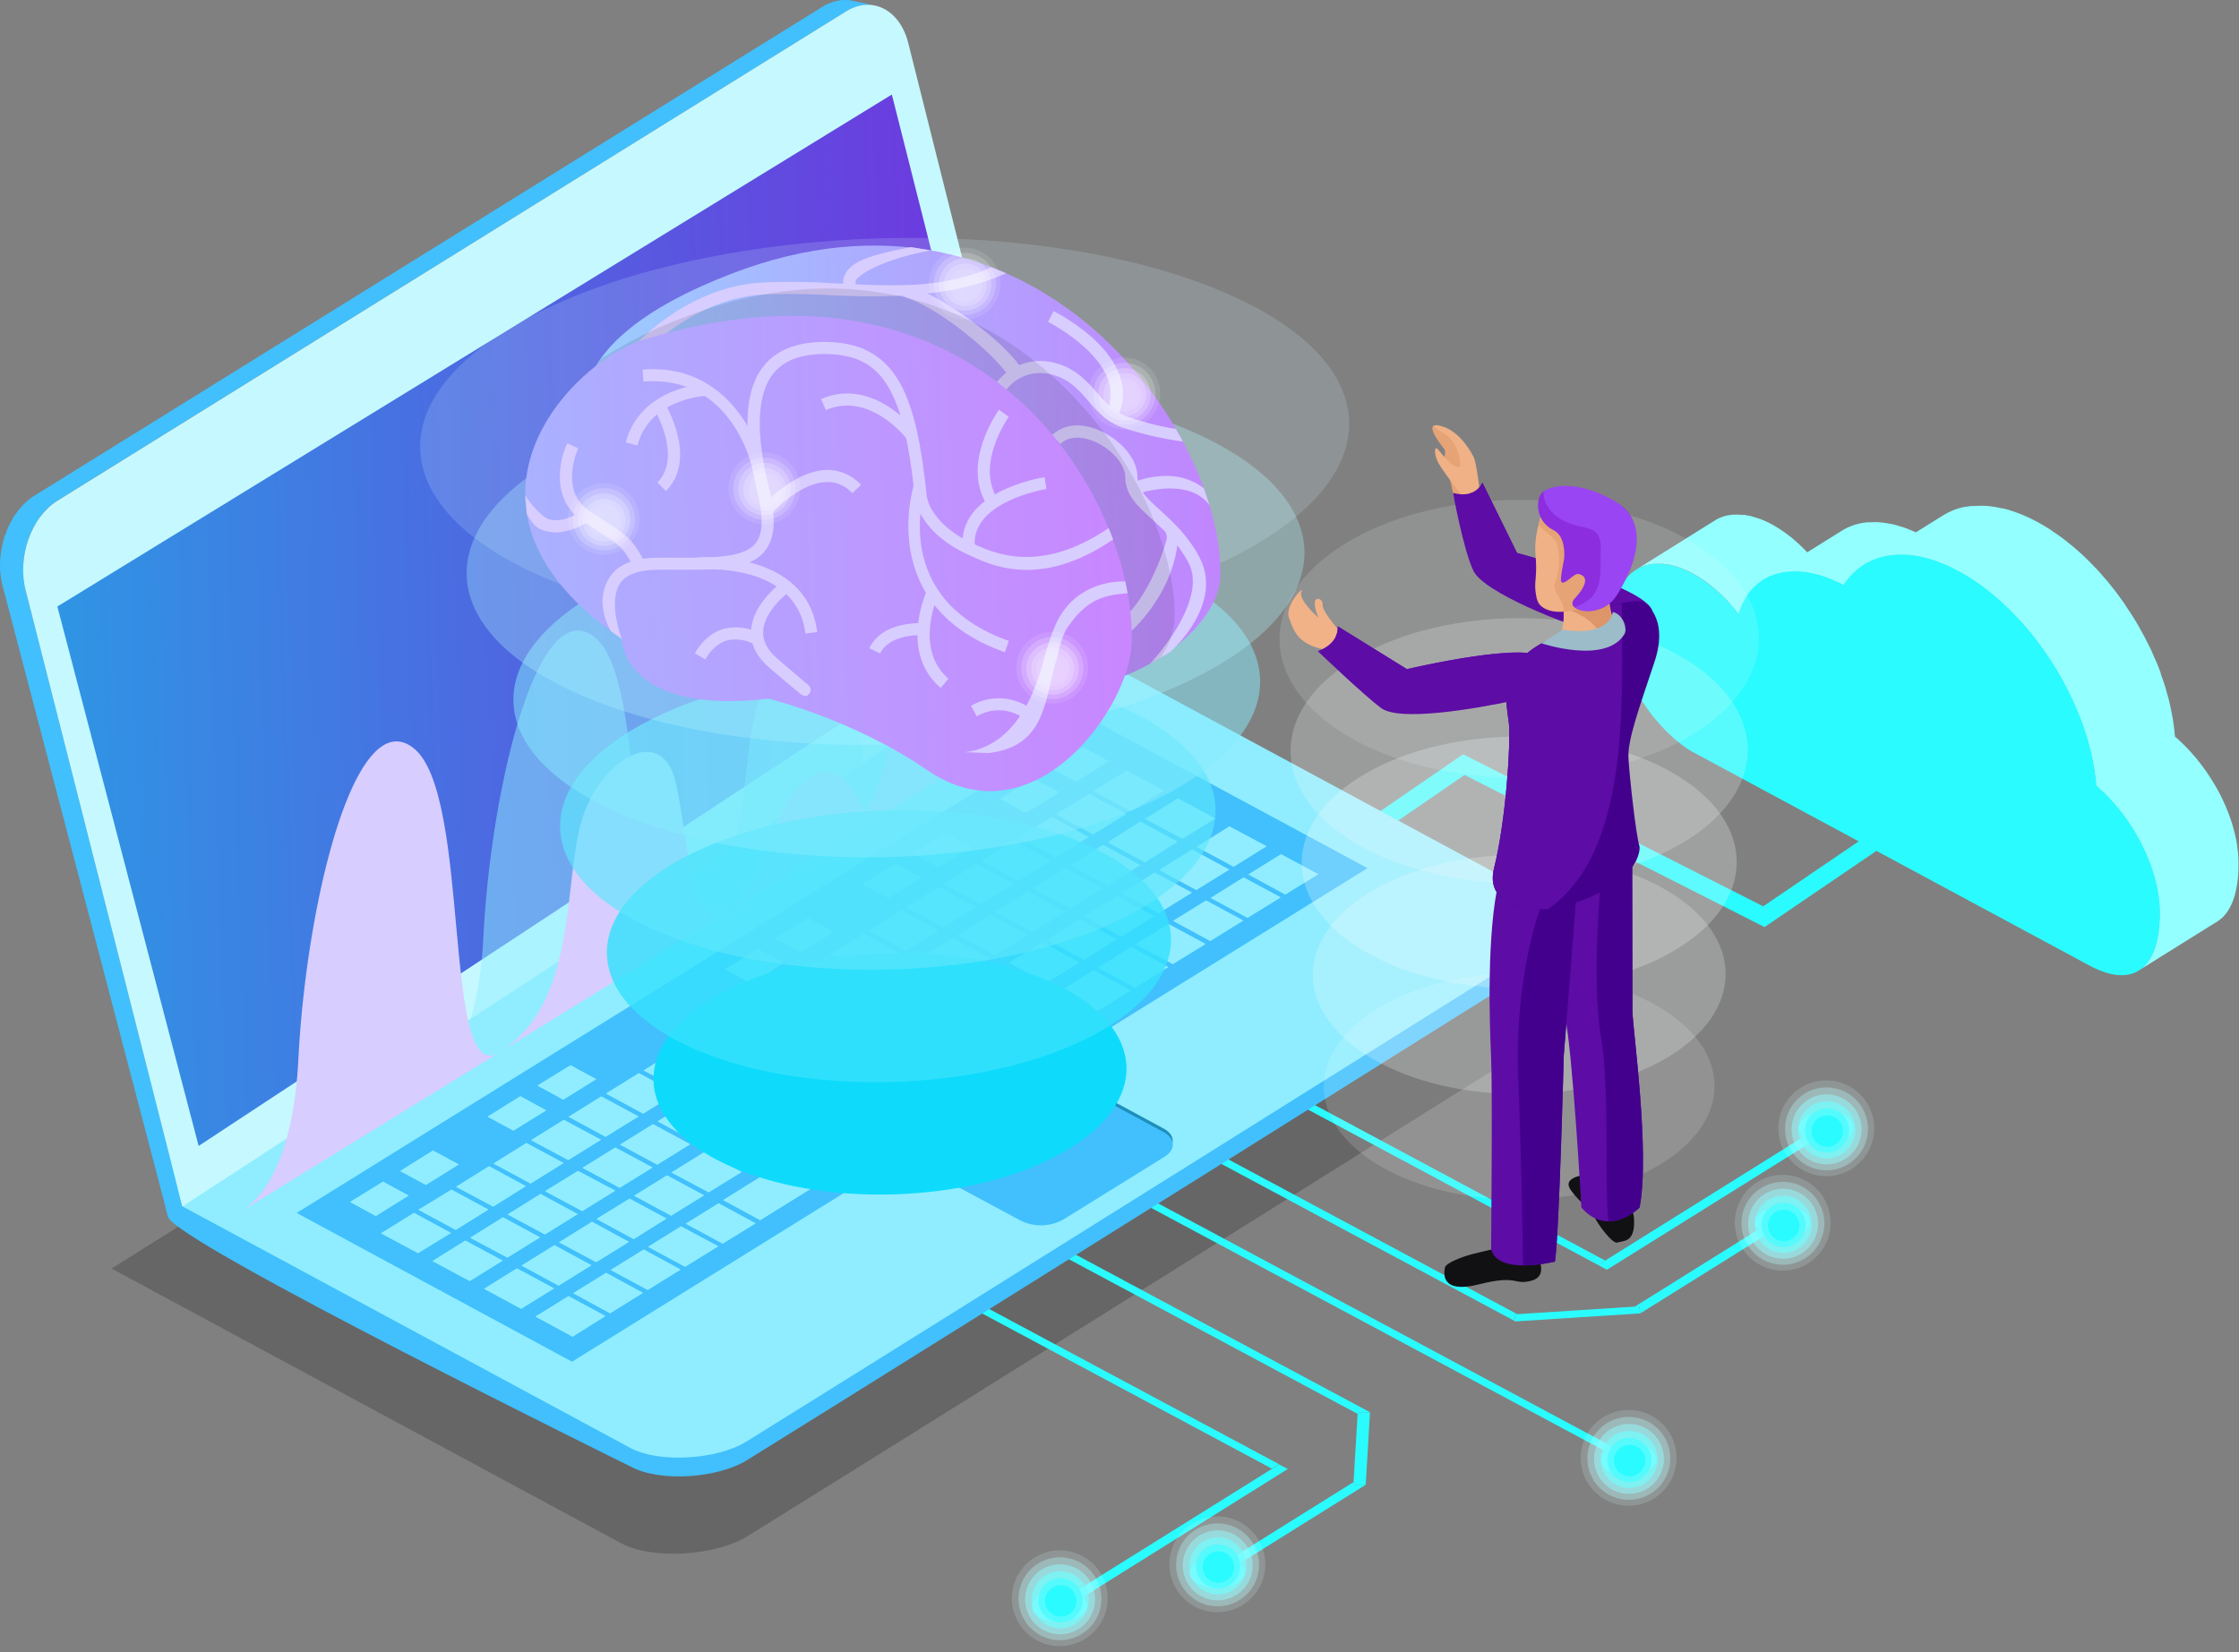 <svg xmlns="http://www.w3.org/2000/svg" xmlns:xlink="http://www.w3.org/1999/xlink" viewBox="0 0 569.89 420.58"><rect x="0" y="0" width="569.89" height="420.58" fill="#808080" stroke="none"/><defs><style>.cls-1{isolation:isolate;}.cls-2{fill:#2afbfe;}.cls-3{opacity:0.2;}.cls-18,.cls-33,.cls-4{mix-blend-mode:overlay;}.cls-34,.cls-35,.cls-36,.cls-37,.cls-38,.cls-39,.cls-5{fill:#fff;}.cls-28,.cls-5{opacity:0;}.cls-6{fill:#dbfeff;}.cls-34,.cls-41,.cls-6{opacity:0.17;}.cls-7{fill:#b8feff;}.cls-35,.cls-42,.cls-7{opacity:0.33;}.cls-8{fill:#95fdff;}.cls-16,.cls-36,.cls-43,.cls-8{opacity:0.5;}.cls-9{fill:#71fcfe;}.cls-37,.cls-44,.cls-9{opacity:0.67;}.cls-10{fill:#4efcfe;}.cls-10,.cls-38,.cls-45{opacity:0.83;}.cls-11{fill:#41c0fd;}.cls-12{fill:#8fedff;}.cls-13{fill:#c5f9ff;}.cls-14{fill:url(#linear-gradient);}.cls-15{fill:#1d8fbc;}.cls-17{fill:#d8cdff;}.cls-18{fill:#0edbfc;}.cls-19{opacity:0.83;}.cls-20{fill:#36e1fc;}.cls-21{opacity:0.67;}.cls-22{fill:#5de6fc;}.cls-23{fill:#85ecfd;}.cls-24{opacity:0.33;}.cls-25{fill:#adf2fd;}.cls-26{opacity:0.17;}.cls-27{fill:#d4f7fd;}.cls-29{fill:#fcfdfd;}.cls-30{fill:url(#linear-gradient-2);}.cls-31{opacity:0.1;}.cls-32{fill:url(#linear-gradient-3);}.cls-33{opacity:0.6;}.cls-40{fill:#94ffff;}.cls-41{fill:#fcfefd;}.cls-42{fill:#f9fdfc;}.cls-43{fill:#f6fcfa;}.cls-44{fill:#f3fbf8;}.cls-45{fill:#f0faf7;}.cls-46{fill:#edf9f5;}.cls-47{fill:#111114;}.cls-48{fill:#efb185;}.cls-49{fill:#e6a376;}.cls-50{fill:#5d0ca6;}.cls-51{fill:#43008d;}.cls-52{fill:#dd9569;}.cls-53{fill:#8c2ddf;}.cls-54{fill:#9a45f4;}.cls-55{fill:#9dbcc9;}.cls-56{fill:#f1b287;}</style><linearGradient id="linear-gradient" x1="392.52" y1="425.64" x2="637.67" y2="425.64" gradientTransform="translate(-391.03 -251.1) rotate(-1.82)" gradientUnits="userSpaceOnUse"><stop offset="0" stop-color="#2f95e4"/><stop offset="1" stop-color="#7133de"/></linearGradient><linearGradient id="linear-gradient-2" x1="527.71" y1="389.9" x2="688.69" y2="389.9" gradientTransform="translate(-16.54 27.29) rotate(-1.82)" gradientUnits="userSpaceOnUse"><stop offset="0" stop-color="#9aceff"/><stop offset="1" stop-color="#c185fe"/></linearGradient><linearGradient id="linear-gradient-3" x1="512.44" y1="411.43" x2="665.64" y2="411.43" gradientTransform="translate(-16.54 27.29) rotate(-1.82)" gradientUnits="userSpaceOnUse"><stop offset="0" stop-color="#aab1ff"/><stop offset="1" stop-color="#c986ff"/></linearGradient></defs><title>ai-2</title><g class="cls-1"><g id="Layer_1" data-name="Layer 1"><polygon class="cls-2" points="449.12 236.02 372.77 197.3 341.62 218.72 339.03 214.97 372.41 192.02 448.79 230.74 486.86 204.82 489.43 208.57 449.12 236.02"/><g class="cls-3"><path d="M402.88,601.33l129.58,69.88c8.2,4.42,24.33,3.21,32.3-1.74C620,635.2,782.57,533.25,782.57,533.25c8-5,7.78-12.55-.42-17l-131-70.65Z" transform="translate(-374.49 -278.38)"/></g><path class="cls-2" d="M833.05,586.5c2.78,1.5,2.89,4.08.21,5.75a11.06,11.06,0,0,1-9.36.57,3.36,3.36,0,0,1-.54-.26,5.37,5.37,0,0,1-1.45-1.11c-1.26-1.46-.86-3.32,1.24-4.63A10.93,10.93,0,0,1,833.05,586.5Z" transform="translate(-374.49 -278.38)"/><path class="cls-2" d="M823.36,592.56a3.36,3.36,0,0,0,.54.26L792,612.75l-.24-1.79-1.17.07,31.35-19.58A5.37,5.37,0,0,0,823.36,592.56Z" transform="translate(-374.49 -278.38)"/><path class="cls-2" d="M844.13,562.47c2.8,1.5,2.89,4.08.22,5.74a11.09,11.09,0,0,1-8.66.84,7,7,0,0,1-1.25-.53,4.74,4.74,0,0,1-1-.68c-1.76-1.51-1.52-3.61.79-5.05A10.9,10.9,0,0,1,844.13,562.47Z" transform="translate(-374.49 -278.38)"/><polygon class="cls-2" points="417.43 334.39 417.39 334.38 417.48 334.37 417.43 334.39"/><polygon class="cls-2" points="408.56 320.92 406.75 322.05 407.88 322.65 330.31 281.09 332.12 279.97 408.56 320.92"/><path class="cls-2" d="M835.69,569.05,783.5,601.64l-1.13-.6-1.13-.61,1.82-1.13,50.38-31.46a4.74,4.74,0,0,0,1,.68A7,7,0,0,0,835.69,569.05Z" transform="translate(-374.49 -278.38)"/><polygon class="cls-2" points="417.24 332.58 417.48 334.37 417.39 334.38 385.85 336.41 385.73 336.42 385.5 334.62 386.18 334.57 416.06 332.65 417.24 332.58"/><polygon class="cls-2" points="386.18 334.57 385.5 334.62 385.73 336.42 308.23 294.9 310.03 293.77 386.18 334.57"/><polygon class="cls-2" points="348.71 359.54 348.76 359.57 348.7 359.61 348.71 359.54"/><polygon class="cls-2" points="348.71 359.54 348.7 359.61 347.62 377.96 347.61 378 344.48 378 344.52 377.32 345.55 359.96 345.58 359.54 348.71 359.54"/><polygon class="cls-2" points="269.38 319.15 271.2 318.02 348.71 359.54 345.58 359.54 345.55 359.96 269.38 319.15"/><path class="cls-2" d="M784.93,646.71a9.4,9.4,0,0,0-1,.52,6.63,6.63,0,0,0-.81.62l-118.3-63.39,1.8-1.13Z" transform="translate(-374.49 -278.38)"/><polygon class="cls-2" points="325.53 372.76 323.73 373.9 247.29 332.95 249.09 331.82 325.53 372.76"/><path class="cls-2" d="M793.84,646.92c2.8,1.49,2.9,4.06.21,5.74a11,11,0,0,1-9.9.31c-2.46-1.33-2.82-3.49-1-5.12a6.63,6.63,0,0,1,.81-.62,9.4,9.4,0,0,1,1-.52A11.12,11.12,0,0,1,793.84,646.92Z" transform="translate(-374.49 -278.38)"/><polygon class="cls-2" points="347.62 377.96 347.65 377.98 347.61 378 347.62 377.96"/><path class="cls-2" d="M719,655.7l0,.68h3.12L690.21,676.3a6.44,6.44,0,0,0-1-.67,7.69,7.69,0,0,0-1.25-.53Z" transform="translate(-374.49 -278.38)"/><path class="cls-2" d="M689.21,675.63a6.44,6.44,0,0,1,1,.67c1.77,1.52,1.52,3.62-.78,5.06a10.92,10.92,0,0,1-9.91.31c-2.8-1.5-2.89-4.06-.21-5.72a11,11,0,0,1,8.65-.85A7.69,7.69,0,0,1,689.21,675.63Z" transform="translate(-374.49 -278.38)"/><path class="cls-2" d="M702.28,652.36,650.11,685a5.23,5.23,0,0,0-1-.68,8.26,8.26,0,0,0-1.25-.54l50.38-31.45,1.8-1.13Z" transform="translate(-374.49 -278.38)"/><path class="cls-2" d="M649.1,684.27a5.23,5.23,0,0,1,1,.68c1.76,1.51,1.51,3.62-.8,5a10.9,10.9,0,0,1-9.9.31c-2.8-1.49-2.89-4.06-.22-5.73a11.13,11.13,0,0,1,8.66-.85A8.26,8.26,0,0,1,649.1,684.27Z" transform="translate(-374.49 -278.38)"/><g class="cls-4"><path class="cls-5" d="M630.37,685.57a13.83,13.83,0,1,0,13.38-14.26A13.81,13.81,0,0,0,630.37,685.57Z" transform="translate(-374.49 -278.38)"/><path class="cls-6" d="M632.05,685.66a12.19,12.19,0,1,0,11.79-12.57A12.19,12.19,0,0,0,632.05,685.66Z" transform="translate(-374.49 -278.38)"/><path class="cls-7" d="M633.74,685.74a10.55,10.55,0,1,0,10.19-10.88A10.53,10.53,0,0,0,633.74,685.74Z" transform="translate(-374.49 -278.38)"/><path class="cls-8" d="M635.42,685.82a8.9,8.9,0,1,0,8.61-9.18A8.89,8.89,0,0,0,635.42,685.82Z" transform="translate(-374.49 -278.38)"/><path class="cls-9" d="M637.11,685.9a7.26,7.26,0,1,0,7-7.48A7.24,7.24,0,0,0,637.11,685.9Z" transform="translate(-374.49 -278.38)"/><path class="cls-10" d="M638.8,686a5.62,5.62,0,1,0,5.42-5.8A5.6,5.6,0,0,0,638.8,686Z" transform="translate(-374.49 -278.38)"/><path class="cls-2" d="M640.48,686.07a4,4,0,1,0,3.83-4.1A4,4,0,0,0,640.48,686.07Z" transform="translate(-374.49 -278.38)"/></g><g class="cls-4"><path class="cls-5" d="M670.47,676.93a13.83,13.83,0,1,0,13.38-14.26A13.83,13.83,0,0,0,670.47,676.93Z" transform="translate(-374.49 -278.38)"/><path class="cls-6" d="M672.16,677A12.19,12.19,0,1,0,684,664.45,12.19,12.19,0,0,0,672.16,677Z" transform="translate(-374.49 -278.38)"/><path class="cls-7" d="M673.85,677.1A10.55,10.55,0,1,0,684,666.23,10.54,10.54,0,0,0,673.85,677.1Z" transform="translate(-374.49 -278.38)"/><path class="cls-8" d="M675.54,677.18a8.9,8.9,0,1,0,8.6-9.17A8.89,8.89,0,0,0,675.54,677.18Z" transform="translate(-374.49 -278.38)"/><path class="cls-9" d="M677.22,677.26a7.26,7.26,0,1,0,7-7.47A7.26,7.26,0,0,0,677.22,677.26Z" transform="translate(-374.49 -278.38)"/><path class="cls-10" d="M678.91,677.35a5.62,5.62,0,1,0,5.42-5.79A5.61,5.61,0,0,0,678.91,677.35Z" transform="translate(-374.49 -278.38)"/><path class="cls-2" d="M680.6,677.43a4,4,0,1,0,3.83-4.09A4,4,0,0,0,680.6,677.43Z" transform="translate(-374.49 -278.38)"/></g><g class="cls-4"><path class="cls-5" d="M775.16,649.83a13.83,13.83,0,1,0,13.38-14.26A13.82,13.82,0,0,0,775.16,649.83Z" transform="translate(-374.49 -278.38)"/><path class="cls-6" d="M776.84,649.92a12.19,12.19,0,1,0,11.8-12.57A12.18,12.18,0,0,0,776.84,649.92Z" transform="translate(-374.49 -278.38)"/><path class="cls-7" d="M778.53,650a10.55,10.55,0,1,0,10.2-10.88A10.54,10.54,0,0,0,778.53,650Z" transform="translate(-374.49 -278.38)"/><path class="cls-8" d="M780.22,650.08a8.9,8.9,0,1,0,8.61-9.18A8.91,8.91,0,0,0,780.22,650.08Z" transform="translate(-374.49 -278.38)"/><path class="cls-9" d="M781.91,650.17a7.26,7.26,0,1,0,7-7.49A7.25,7.25,0,0,0,781.91,650.17Z" transform="translate(-374.49 -278.38)"/><path class="cls-10" d="M783.6,650.25a5.62,5.62,0,1,0,5.42-5.8A5.61,5.61,0,0,0,783.6,650.25Z" transform="translate(-374.49 -278.38)"/><path class="cls-2" d="M785.28,650.33a4,4,0,1,0,3.84-4.1A4,4,0,0,0,785.28,650.33Z" transform="translate(-374.49 -278.38)"/></g><g class="cls-4"><path class="cls-5" d="M814.38,590a13.83,13.83,0,1,0,13.38-14.26A13.81,13.81,0,0,0,814.38,590Z" transform="translate(-374.49 -278.38)"/><path class="cls-6" d="M816.06,590.06a12.19,12.19,0,1,0,11.8-12.57A12.18,12.18,0,0,0,816.06,590.06Z" transform="translate(-374.49 -278.38)"/><path class="cls-7" d="M817.75,590.14A10.55,10.55,0,1,0,828,579.27,10.54,10.54,0,0,0,817.75,590.14Z" transform="translate(-374.49 -278.38)"/><path class="cls-8" d="M819.44,590.22a8.9,8.9,0,1,0,8.61-9.18A8.9,8.9,0,0,0,819.44,590.22Z" transform="translate(-374.49 -278.38)"/><path class="cls-9" d="M821.13,590.31a7.26,7.26,0,1,0,7-7.49A7.24,7.24,0,0,0,821.13,590.31Z" transform="translate(-374.49 -278.38)"/><path class="cls-10" d="M822.82,590.39a5.62,5.62,0,1,0,5.42-5.79A5.61,5.61,0,0,0,822.82,590.39Z" transform="translate(-374.49 -278.38)"/><path class="cls-2" d="M824.5,590.47a4,4,0,1,0,3.84-4.1A4,4,0,0,0,824.5,590.47Z" transform="translate(-374.49 -278.38)"/></g><g class="cls-4"><path class="cls-5" d="M825.46,565.94a13.83,13.83,0,1,0,13.39-14.26A13.83,13.83,0,0,0,825.46,565.94Z" transform="translate(-374.49 -278.38)"/><path class="cls-6" d="M827.15,566a12.19,12.19,0,1,0,11.79-12.56A12.18,12.18,0,0,0,827.15,566Z" transform="translate(-374.49 -278.38)"/><path class="cls-7" d="M828.84,566.1A10.55,10.55,0,1,0,839,555.23,10.53,10.53,0,0,0,828.84,566.1Z" transform="translate(-374.49 -278.38)"/><path class="cls-8" d="M830.52,566.18a8.9,8.9,0,1,0,8.62-9.17A8.91,8.91,0,0,0,830.52,566.18Z" transform="translate(-374.49 -278.38)"/><path class="cls-9" d="M832.21,566.27a7.26,7.26,0,1,0,7-7.48A7.25,7.25,0,0,0,832.21,566.27Z" transform="translate(-374.49 -278.38)"/><path class="cls-10" d="M833.9,566.35a5.62,5.62,0,1,0,5.43-5.79A5.61,5.61,0,0,0,833.9,566.35Z" transform="translate(-374.49 -278.38)"/><path class="cls-2" d="M835.58,566.43a4,4,0,1,0,3.84-4.09A4,4,0,0,0,835.58,566.43Z" transform="translate(-374.49 -278.38)"/></g><path class="cls-11" d="M417.28,588.2c2,6.58,117.78,63.57,117.78,63.57,7.51,4.05,22.27,2.91,29.57-1.66,50.53-31.35,198.14-123.89,198.14-123.89,7.27-4.52,9.16-15.69,1.69-19.72l-120.7-61.28S398.49,526.69,417.28,588.2Z" transform="translate(-374.49 -278.38)"/><path class="cls-12" d="M416.28,583l118.63,64c7.5,4,22.26,2.93,29.56-1.61C615,614,763.89,520.67,763.89,520.67c7.3-4.56,7.13-11.48-.4-15.52L643.61,440.47Z" transform="translate(-374.49 -278.38)"/><path class="cls-11" d="M380.4,421.8c.08-.86.19-1.74.36-2.64.08-.25.11-.5.17-.77a20.65,20.65,0,0,1,.8-2.68,1.37,1.37,0,0,1,.09-.44c.29-.74.63-1.5,1-2.21.21-.38.34-.68.57-1a14.65,14.65,0,0,1,1.1-1.7,3.5,3.5,0,0,1,.3-.49,14,14,0,0,1,1.69-2l.48-.42a11.6,11.6,0,0,1,2.07-1.59L589.81,281.3a11.12,11.12,0,0,1,2.36-1.09,5.78,5.78,0,0,1,.8-.25,6.61,6.61,0,0,1,1.09-.24,5.21,5.21,0,0,1,1-.09l.72,0a10.49,10.49,0,0,1,1.48.18l-5.88-1.24a5,5,0,0,0-1-.17l-.47,0a6.06,6.06,0,0,0-.74,0h-.47l-.5.07-1.05.23a1.93,1.93,0,0,0-.52.11.58.58,0,0,0-.3.16A9,9,0,0,0,584,280L383.14,404.65a11.55,11.55,0,0,0-2.06,1.62l-.41.35a19.59,19.59,0,0,0-1.73,2,2.71,2.71,0,0,0-.28.41c-.2.27-.46.56-.68.88s-.26.65-.46.93a8,8,0,0,0-.56,1c-.08.19-.17.34-.24.49a13,13,0,0,0-.74,1.91l-.13.2v0a10.81,10.81,0,0,0-.62,2.11c-.09.23-.08.5-.15.7s-.09.45-.12.62a3.63,3.63,0,0,0-.17.82,15.12,15.12,0,0,0-.21,1.9.88.88,0,0,1-.07.29V421c0,.91,0,1.83,0,2.75,0,.05.05.13.06.18a19,19,0,0,0,.54,3.43L417.28,588.2l5,2.69L381,428.58a21.65,21.65,0,0,1-.54-3.47c0-1-.07-2-.05-3A.61.61,0,0,0,380.4,421.8Z" transform="translate(-374.49 -278.38)"/><path class="cls-13" d="M589.81,281.3c6.53-4.07,13.64-.56,15.82,7.89l38,151.28L420.9,585.54,381,428.58c-2.16-8.44,1.46-18.58,8.06-22.69Z" transform="translate(-374.49 -278.38)"/><polygon class="cls-14" points="14.6 154.41 227 24.07 259.85 154.03 50.56 291.74 14.6 154.41"/><path class="cls-11" d="M722.56,499.4,520.08,625.05,450,587.18,652.41,461.56ZM568,589l94.3-58.49-9.44-5.08-94.27,58.46L568,589Zm58.64-77.73-8.35,5.19,9.44,5.08,8.36-5.17-9.45-5.1Zm29.73-7.5,8.35-5.15-9.45-5.14-8.33,5.22,9.43,5.07Zm-114.56,71.1,8.34-5.19-9.44-5.1-8.36,5.2,9.46,5.09Zm27.53-28.06L561,552l9.43,5.14,8.36-5.22-9.45-5.09Zm-56.14,45.83,8.33-5.18-9.45-5.11-8.34,5.2,9.46,5.09Zm94.23-58.48L598,529.06l-8.32,5.2,9.48,5.09,8.29-5.17Zm.13-11-8.38,5.21,9.43,5.07,8.36-5.2-9.41-5.08ZM494.05,604.51l8.36-5.19-9.49-5.09-8.33,5.2,9.46,5.08ZM665.91,497.9l8.3-5.22-9.45-5.11-8.32,5.24,9.47,5.09Zm-87.08,43-8.31,5.18,9.4,5.09,8.36-5.22-9.45-5.05Zm58.43-25.3,8.33-5.17-9.45-5.09-8.35,5.19,9.47,5.07Zm-87,43.07-8.33,5.18,9.45,5.08,8.33-5.19-9.45-5.07Zm-27.52,28,8.35-5.19-9.47-5-8.35,5.16,9.47,5.08Zm16.65,20.07,8.34-5.17-9.39-5.09-8.36,5.19,9.41,5.07Zm130.1-95.95,8.36-5.18-9.42-5.09L660,505.8l9.43,5.05Zm-87,43.08-8.37,5.2,9.41,5,8.34-5.15-9.38-5.09Zm31.06-49.69-8.36,5.18,9.41,5.07,8.33-5.21-9.38-5Zm29.69-7.55,8.33-5.18-9.39-5.07-8.35,5.18,9.41,5.07Zm-40.49,44.63,9.45,5.11,8.38-5.2-9.43-5.08-8.4,5.17Zm-8.46-14.25L584.87,522l-8.39,5.2,9.45,5.09,8.33-5.21Zm45.49-8.71-8.38,5.18,9.43,5.09,8.38-5.19-9.43-5.08Zm42.79-.4,8.36-5.19-9.44-5.09-8.36,5.16,9.44,5.12Zm-126.35,21.8L547.84,545,557.3,550l8.33-5.21-9.44-5.07Zm-30,60,8.33-5.17-9.39-5.11-8.36,5.22,9.42,5.06Zm28.62-17.79,8.4-5.16-9.46-5.07-8.36,5.19,9.42,5Zm-26.22-14.13,8.36-5.18-9.44-5.08-8.31,5.17,9.39,5.09ZM500,585.57l8.32-5.2L499,575.3l-8.38,5.21,9.44,5.06Zm94.39-69.51-8.36,5.2,9.42,5.08,8.37-5.17-9.43-5.11Zm-58.61,77.78,8.34-5.23-9.4-5.06-8.38,5.17,9.44,5.12Zm-26.23-14.16,8.37-5.2-9.45-5.1-8.35,5.22,9.43,5.08ZM592,548l-8.4,5.17,9.45,5.08,8.35-5.21-9.4-5Zm32.12-39.46,8.37-5.15L623,498.34l-8.34,5.14,9.41,5.08Zm-58.34,25.28-8.36,5.22,9.4,5.06,8.38-5.21-9.42-5.07Zm84.57-11.11,8.36-5.19-9.42-5.09-8.37,5.2,9.43,5.08Zm-29.68,7.49-8.38,5.21,9.42,5.05,8.37-5.18-9.41-5.08Zm42.75-.41,8.39-5.21-9.38-5.07L654,524.72l9.38,5.09Zm-100.07,36L555,571l9.43,5.07,8.34-5.18-9.42-5.06ZM537.1,551.6l-8.35,5.18,9.43,5.11,8.39-5.18-9.47-5.11Zm-16.87,67.08,8.35-5.25-9.38-5.06-8.39,5.19,9.42,5.12ZM692.07,512l8.38-5.16L691,501.77,682.67,507l9.4,5.07ZM679,504.94l8.35-5.17-9.42-5.11-8.36,5.21,9.43,5.07ZM507.13,611.57l8.37-5.18-9.44-5.08-8.33,5.18,9.4,5.08ZM652.74,490.79l8.36-5.16-9.42-5.11-8.34,5.18,9.4,5.09ZM548.87,600.88l8.41-5.21-9.45-5.06-8.38,5.2,9.42,5.07Zm-68-3.46,8.39-5.15-9.39-5.09-8.39,5.19,9.39,5Zm194.59-105.5,8.3-5.16-9.44-5.1L666,486.84l9.51,5.08ZM559.76,552.78l-8.3,5.17,9.43,5,8.31-5.13-9.44-5.09Zm-27.53,28,8.34-5.16-9.47-5.08-8.33,5.17,9.46,5.07ZM646.82,509.7l8.3-5.16-9.43-5.09-8.35,5.17,9.48,5.08ZM617,517.24l-8.31,5.13,9.45,5.14,8.3-5.19L617,517.24ZM503.62,598.55l8.32-5.15-9.43-5.09-8.32,5.18,9.43,5.06Zm94.23-58.43L588.37,535l-8.26,5.17,9.42,5.08,8.32-5.12ZM490.5,591.48l8.28-5.16-9.38-5.07L481,586.38l9.46,5.1Zm198-92.47,8.32-5.17-9.42-5.06L679.1,494l9.43,5.06ZM516.68,605.67,525,600.5l-9.41-5.09-8.35,5.17,9.42,5.09Zm113.51-81.39-8.37,5.22,9.43,5.09,8.36-5.17-9.42-5.14Zm3.48-21.65,8.35-5.18-9.46-5.05-8.28,5.16,9.39,5.07Zm-29.76,7.52-8.3,5.16,9.39,5.12,8.34-5.19-9.43-5.09ZM558.44,595l8.36-5.15-9.41-5.09-8.34,5.18,9.39,5.06ZM701.63,506.1l8.36-5.16-9.44-5.07L692.26,501l9.37,5.09ZM545.3,587.87l8.39-5.18-9.43-5.06-8.34,5.17,9.38,5.07Zm114.58-71.06,8.37-5.19-9.44-5.07-8.33,5.13,9.4,5.13ZM519.12,573.72l8.33-5.17L518,563.49l-8.31,5.16,9.44,5.07Zm10.66,39,8.35-5.2-9.38-5.09-8.34,5.18,9.37,5.11Zm16.84-67-8.27,5.19,9.41,5,8.32-5.17-9.46-5ZM673,523.82l8.3-5.11-9.41-5.08-8.33,5.16,9.44,5ZM584.71,533l-9.42-5.09L567,533.09l9.4,5.1,8.33-5.19Zm8.49,14.23,9.4,5.14,8.32-5.23-9.37-5.06-8.35,5.15Zm69.1-62.35,8.37-5.21-9.44-5.05-8.31,5.16,9.38,5.1Zm-89.41,75L564.55,565l9.42,5.1,8.32-5.17-9.4-5.1Zm7.26-47.76-8.33,5.21,6.53,3.5,8.34-5.2-6.54-3.51Zm-60.44,37.49-8.39,5.17,6.54,3.56,8.36-5.19-6.51-3.54Zm117.69-73-8.3,5.16,6.52,3.59,8.39-5.22-6.61-3.53Zm-35,21.72-8.37,5.21,6.61,3.49,8.28-5.16-6.52-3.54Zm12.71-7.88-8.37,5.21,6.58,3.53,8.36-5.2-6.57-3.54ZM484.67,571.31l-8.3,5.21,6.52,3.52,8.37-5.2-6.59-3.53ZM472,579.23l-8.38,5.15,6.54,3.58,8.33-5.21L472,579.23Zm33.18-13,8.33-5.15-6.55-3.58-8.32,5.19,6.54,3.54Zm143.2-88.86,8.31-5.17-6.56-3.51-8.31,5.16,6.56,3.52Zm-81,42.65-8.3,5.15,6.52,3.56,8.34-5.17L567.39,520Z" transform="translate(-374.49 -278.38)"/><polygon class="cls-12" points="211.54 242.87 220.97 247.95 229.33 242.79 219.9 237.71 211.54 242.87"/><polygon class="cls-12" points="278.42 201.39 287.81 206.5 296.18 201.29 286.73 196.23 278.42 201.39"/><polygon class="cls-12" points="240.21 225.09 249.61 230.18 257.98 225.02 248.54 219.95 240.21 225.09"/><polygon class="cls-12" points="266.42 239.27 275.85 244.34 284.2 239.16 274.78 234.07 266.42 239.27"/><polygon class="cls-12" points="267.31 195.44 273.86 198.96 282.17 193.78 275.62 190.28 267.31 195.44"/><polygon class="cls-12" points="254.6 203.31 261.13 206.9 269.51 201.68 262.9 198.15 254.6 203.31"/><polygon class="cls-12" points="268.85 207.32 278.24 212.41 286.61 207.24 277.18 202.14 268.85 207.32"/><polygon class="cls-12" points="291.46 208.46 300.97 213.54 309.28 208.37 299.84 203.28 291.46 208.46"/><polygon class="cls-12" points="259.31 213.24 268.72 218.31 277.05 213.13 267.66 208.06 259.31 213.24"/><polygon class="cls-12" points="232.29 217.2 238.87 220.72 247.23 215.52 240.66 211.99 232.29 217.2"/><polygon class="cls-12" points="281.95 214.42 291.42 219.51 299.71 214.3 290.27 209.19 281.95 214.42"/><polygon class="cls-12" points="304.61 215.56 314.03 220.63 322.36 215.45 312.94 210.4 304.61 215.56"/><polygon class="cls-12" points="249.78 219.18 259.17 224.24 267.52 219.07 258.06 214.01 249.78 219.18"/><polygon class="cls-12" points="272.41 220.33 281.84 225.41 290.2 220.26 280.75 215.12 272.41 220.33"/><polygon class="cls-12" points="219.57 225.07 226.19 228.57 234.47 223.41 227.94 219.87 219.57 225.07"/><polygon class="cls-12" points="295.06 221.48 304.49 226.56 312.84 221.39 303.41 216.28 295.06 221.48"/><polygon class="cls-12" points="317.76 222.63 327.14 227.71 335.5 222.56 326.06 217.49 317.76 222.63"/><polygon class="cls-12" points="262.85 226.23 272.33 231.32 280.62 226.16 271.2 221.07 262.85 226.23"/><polygon class="cls-12" points="285.51 227.41 294.95 232.46 303.31 227.29 293.89 222.19 285.51 227.41"/><polygon class="cls-12" points="230.66 231.03 240.07 236.1 248.41 230.9 239.03 225.85 230.66 231.03"/><polygon class="cls-12" points="253.29 232.18 262.76 237.24 271.09 232.08 261.64 226.98 253.29 232.18"/><polygon class="cls-12" points="275.98 233.3 285.38 238.42 293.75 233.24 284.31 228.17 275.98 233.3"/><polygon class="cls-12" points="197.33 238.91 203.86 242.4 212.2 237.21 205.66 233.69 197.33 238.91"/><polygon class="cls-12" points="221.12 236.92 230.51 242.04 238.85 236.86 229.42 231.76 221.12 236.92"/><polygon class="cls-12" points="243.77 238.1 253.21 243.18 261.57 238 252.12 232.9 243.77 238.1"/><polygon class="cls-12" points="289.1 240.4 298.54 245.44 306.84 240.32 297.42 235.25 289.1 240.4"/><polygon class="cls-12" points="184.59 246.76 191.11 250.32 199.46 245.15 192.9 241.6 184.59 246.76"/><polygon class="cls-12" points="234.23 243.99 243.69 249.13 251.99 243.93 242.55 238.86 234.23 243.99"/><polygon class="cls-12" points="256.88 245.16 266.3 250.25 274.68 245.06 265.25 239.98 256.88 245.16"/><polygon class="cls-12" points="201.98 248.8 211.43 253.9 219.77 248.68 210.37 243.61 201.98 248.8"/><polygon class="cls-12" points="279.53 246.33 288.92 251.43 297.31 246.21 287.92 241.15 279.53 246.33"/><polygon class="cls-12" points="247.32 251.12 256.75 256.2 265.11 251.03 255.69 245.9 247.32 251.12"/><polygon class="cls-12" points="192.49 254.71 201.89 259.81 210.21 254.61 200.79 249.53 192.49 254.71"/><polygon class="cls-12" points="215.14 255.87 224.61 260.97 232.91 255.79 223.46 250.67 215.14 255.87"/><polygon class="cls-12" points="237.79 257.04 247.2 262.1 255.58 256.92 246.17 251.84 237.79 257.04"/><polygon class="cls-12" points="182.92 260.68 192.32 265.73 200.69 260.53 191.28 255.45 182.92 260.68"/><polygon class="cls-12" points="205.62 261.78 215.04 266.86 223.36 261.74 213.88 256.6 205.62 261.78"/><polygon class="cls-12" points="228.23 262.94 237.67 268.04 246.06 262.85 236.63 257.76 228.23 262.94"/><polygon class="cls-12" points="173.35 266.59 182.81 271.65 191.14 266.45 181.69 261.38 173.35 266.59"/><polygon class="cls-12" points="196.03 267.73 205.42 272.81 213.79 267.6 204.34 262.54 196.03 267.73"/><polygon class="cls-12" points="218.7 268.85 228.1 273.98 236.43 268.75 227.05 263.7 218.7 268.85"/><polygon class="cls-12" points="163.85 272.5 173.27 277.54 181.59 272.37 172.13 267.31 163.85 272.5"/><polygon class="cls-12" points="136.82 276.35 143.37 279.92 151.73 274.72 145.21 271.19 136.82 276.35"/><polygon class="cls-12" points="186.47 273.62 195.91 278.75 204.26 273.54 194.81 268.45 186.47 273.62"/><polygon class="cls-12" points="209.1 274.81 218.55 279.88 226.9 274.67 217.5 269.63 209.1 274.81"/><polygon class="cls-12" points="154.26 278.39 163.68 283.51 172.07 278.33 162.6 273.22 154.26 278.39"/><polygon class="cls-12" points="176.97 279.56 186.4 284.62 194.7 279.48 185.27 274.4 176.97 279.56"/><polygon class="cls-12" points="124.12 284.27 130.67 287.81 138.99 282.67 132.44 279.08 124.12 284.27"/><polygon class="cls-12" points="199.59 280.74 209.01 285.79 217.35 280.64 207.97 275.54 199.59 280.74"/><polygon class="cls-12" points="144.76 284.33 154.15 289.42 162.5 284.25 153.06 279.16 144.76 284.33"/><polygon class="cls-12" points="167.39 285.5 176.83 290.58 185.16 285.39 175.71 280.31 167.39 285.5"/><polygon class="cls-12" points="190.05 286.63 199.47 291.73 207.8 286.55 198.4 281.46 190.05 286.63"/><polygon class="cls-12" points="135.19 290.27 144.63 295.33 152.95 290.16 143.5 285.11 135.19 290.27"/><polygon class="cls-12" points="157.83 291.41 167.28 296.51 175.63 291.31 166.19 286.21 157.83 291.41"/><polygon class="cls-12" points="180.5 292.57 189.92 297.64 198.27 292.45 188.84 287.39 180.5 292.57"/><polygon class="cls-12" points="101.88 298.13 108.39 301.65 116.76 296.45 110.18 292.93 101.88 298.13"/><polygon class="cls-12" points="125.63 296.22 135.06 301.3 143.43 296.1 133.99 291 125.63 296.22"/><polygon class="cls-12" points="148.28 297.32 157.74 302.39 166.07 297.22 156.61 292.14 148.28 297.32"/><polygon class="cls-12" points="116.08 302.13 125.52 307.19 133.83 301.99 124.45 296.92 116.08 302.13"/><polygon class="cls-12" points="89.11 306 95.64 309.57 103.98 304.37 97.49 300.85 89.11 306"/><polygon class="cls-12" points="138.73 303.26 148.2 308.34 156.55 303.16 147.07 298.11 138.73 303.26"/><polygon class="cls-12" points="161.42 304.41 170.81 309.49 179.19 304.31 169.76 299.25 161.42 304.41"/><polygon class="cls-12" points="106.55 307.99 116.01 313.1 124.28 307.93 114.9 302.87 106.55 307.99"/><polygon class="cls-12" points="184.06 305.53 193.48 310.63 287.78 252.15 278.33 247.07 184.06 305.53"/><polygon class="cls-12" points="129.22 309.19 138.68 314.28 147.01 309.1 137.55 303.99 129.22 309.19"/><polygon class="cls-12" points="151.85 310.33 161.29 315.45 169.64 310.22 160.23 305.17 151.85 310.33"/><polygon class="cls-12" points="97 313.98 106.39 319.04 114.77 313.89 105.38 308.8 97 313.98"/><polygon class="cls-12" points="174.55 311.52 183.94 316.57 192.3 311.43 182.9 306.34 174.55 311.52"/><polygon class="cls-12" points="119.69 315.11 129.13 320.16 137.44 315.01 128.01 309.92 119.69 315.11"/><polygon class="cls-12" points="142.33 316.29 151.75 321.34 160.07 316.18 150.69 311.07 142.33 316.29"/><polygon class="cls-12" points="164.96 317.42 174.38 322.5 182.78 317.29 173.34 312.22 164.96 317.42"/><polygon class="cls-12" points="110.1 321.04 119.56 326.13 127.92 320.94 118.43 315.84 110.1 321.04"/><polygon class="cls-12" points="132.77 322.19 142.19 327.29 150.53 322.11 141.12 317.02 132.77 322.19"/><polygon class="cls-12" points="155.43 323.35 164.84 328.42 173.19 323.25 163.8 318.16 155.43 323.35"/><polygon class="cls-12" points="123.23 328.11 132.63 333.19 141 328.01 131.56 322.92 123.23 328.11"/><polygon class="cls-12" points="145.92 329.23 155.28 334.34 163.63 329.15 154.26 324.06 145.92 329.23"/><polygon class="cls-12" points="136.31 335.17 145.73 340.29 154.09 335.05 144.71 329.99 136.31 335.17"/><polygon class="cls-12" points="224.65 249.97 234.08 255.04 242.44 249.84 233.04 244.76 224.65 249.97"/><polygon class="cls-12" points="170.94 298.51 180.37 303.56 188.76 298.39 179.31 293.33 170.94 298.51"/><polygon class="cls-12" points="298.6 234.46 308.04 239.58 316.41 234.38 306.96 229.3 298.6 234.46"/><polygon class="cls-12" points="308.17 228.57 317.57 233.64 325.95 228.47 316.53 223.39 308.17 228.57"/><path class="cls-15" d="M614.39,571.44c-2.88,1.8-2.85,4.61.18,6.23l19.73,10.58a12,12,0,0,0,10.76-.27l25.81-16.06c2.87-1.81,2.81-4.6-.2-6.23L651,555.05a12.24,12.24,0,0,0-10.75.34Z" transform="translate(-374.49 -278.38)"/><path class="cls-11" d="M614.42,572.38c-2.88,1.81-2.85,4.61.18,6.18l19.73,10.6a11.72,11.72,0,0,0,10.76-.28l25.81-16c2.87-1.8,2.8-4.6-.2-6.26L651,556a11.92,11.92,0,0,0-10.75.34Z" transform="translate(-374.49 -278.38)"/><g class="cls-16"><path class="cls-12" d="M623.28,447.66c5.55-3.45,10.27.45,14.79,11.46L547.4,515c17.94-11.69,15.42-38.39,19.24-54.73,1.81-7.76,6.42-14.12,11.15-17.06,5.31-3.3,10.78-2.24,12.56,6.11,3.36,15.77,3.62,36.79,12.35,31.38s11.58-24.59,17.79-30.79A16,16,0,0,1,623.28,447.66Z" transform="translate(-374.49 -278.38)"/><path class="cls-12" d="M525.79,440.54c14.33,11.16,7,82.5,20.73,75,0,0-67.34,41.48-63.06,38.82,6.34-3.94,12.92-14.59,14.06-37.31,1.55-31.26,9.87-70.36,20.79-77.14C520.69,438.47,523.2,438.53,525.79,440.54Z" transform="translate(-374.49 -278.38)"/></g><path class="cls-17" d="M580.74,476.19c5.75-3.58,10.64.47,15.33,11.88l-94,57.92c18.58-12.11,16-39.78,19.92-56.71,1.89-8,6.67-14.63,11.57-17.67,5.5-3.42,11.17-2.33,13,6.32,3.49,16.35,3.76,38.13,12.8,32.52s12-25.47,18.44-31.91A16.14,16.14,0,0,1,580.74,476.19Z" transform="translate(-374.49 -278.38)"/><path class="cls-17" d="M479.72,468.82c14.84,11.55,7.22,85.47,21.49,77.73,0,0-69.78,43-65.34,40.23,6.56-4.08,13.38-15.12,14.56-38.66,1.6-32.39,10.22-72.91,21.54-79.92C474.44,466.66,477.05,466.72,479.72,468.82Z" transform="translate(-374.49 -278.38)"/><path class="cls-17" d="M631.54,374.8c14.85,11.56,7.23,85.48,21.49,77.74,0,0-69.77,43-65.34,40.22,6.56-4.07,13.4-15.12,14.56-38.65,1.6-32.39,10.23-72.91,21.55-79.93C626.27,372.65,628.87,372.71,631.54,374.8Z" transform="translate(-374.49 -278.38)"/><g class="cls-4"><path class="cls-18" d="M642.74,528.75c24,11.22,24.7,30.62,1.66,43.36s-61.14,13.92-85.11,2.7-24.7-30.64-1.65-43.35S618.79,517.52,642.74,528.75Z" transform="translate(-374.49 -278.38)"/><g class="cls-19"><path class="cls-20" d="M650.56,493.22c28.56,12.6,29.4,34.46,1.89,48.85s-73,15.83-101.52,3.23-29.4-34.47-1.89-48.85S622,480.62,650.56,493.22Z" transform="translate(-374.49 -278.38)"/></g><g class="cls-21"><path class="cls-22" d="M658.39,457.69c33.15,14,34.09,38.3,2.11,54.35s-84.78,17.72-117.94,3.75-34.1-38.31-2.11-54.35S625.24,443.72,658.39,457.69Z" transform="translate(-374.49 -278.38)"/></g><g class="cls-16"><path class="cls-23" d="M666.21,422.16C704,437.5,705,464.29,668.55,482S572,501.63,534.2,486.28s-38.8-42.14-2.35-59.85S628.46,406.81,666.21,422.16Z" transform="translate(-374.49 -278.38)"/></g><g class="cls-24"><path class="cls-25" d="M674,386.63c42.33,16.72,43.49,46,2.56,65.35s-108.42,21.51-150.77,4.79-43.49-46-2.57-65.34S631.69,369.91,674,386.63Z" transform="translate(-374.49 -278.38)"/></g><g class="cls-26"><path class="cls-27" d="M681.86,351.1c46.93,18.09,48.19,49.81,2.79,70.85s-120.24,23.41-167.18,5.31-48.2-49.81-2.8-70.84S634.91,333,681.86,351.1Z" transform="translate(-374.49 -278.38)"/></g><g class="cls-28"><path class="cls-29" d="M689.68,315.57c51.53,19.47,52.89,53.65,3,76.35s-132.06,25.3-183.6,5.83-52.89-53.65-3-76.34S638.14,296.1,689.68,315.57Z" transform="translate(-374.49 -278.38)"/></g></g><path class="cls-30" d="M685.09,425.2c1.06-36.6-47-107-124.54-77.09-44.36,17.13-54,42.76-5.27,76.09,0,0,.1,19.49,37.42,15.22,0,0,24-1.78,40.71,10C651.05,461.89,684.61,441.72,685.09,425.2Z" transform="translate(-374.49 -278.38)"/><path class="cls-17" d="M539.06,367.73c.14-.13,12.08-13,28.9-14.31a160.28,160.28,0,0,1,18.12.14c13.95.6,30.85.63,44.5-5.62l-3.73-1.55c-13,5.94-27,4.69-40.63,4.09a163.93,163.93,0,0,0-18.48-.12c-18.08,1.36-30.43,14.73-31,15.29Z" transform="translate(-374.49 -278.38)"/><path class="cls-17" d="M589.65,351.86l2.62-.51c0,1.14-.1-1.31.11-1.68.6-1.08,5.65-5,19-7.55l-5-.83c-11.49,2.2-15.56,3.9-17,7.39A3.42,3.42,0,0,0,589.65,351.86Z" transform="translate(-374.49 -278.38)"/><path class="cls-17" d="M630.9,373.64l3-2.3c-5-6.88-18.4-16.45-26.13-19.51-1.6-.64-.57-.2-2.22-.89l-3.83,1.75c1.64.7,3.3,1.35,4.9,2C614.22,357.71,626.43,367.48,630.9,373.64Z" transform="translate(-374.49 -278.38)"/><path class="cls-17" d="M675.59,390.8l-1.78-3.21a71.21,71.21,0,0,1-12.49-3.18c-3.33-1.11-5.39-3.48-7.58-6-2.62-3-5.59-6.4-11-7.69a14,14,0,0,0-15.36,6.17l2.68,1.54a10.83,10.83,0,0,1,12-4.71c4.48,1.06,6.87,3.8,9.41,6.72,2.37,2.72,4.82,5.53,9,6.89A85.73,85.73,0,0,0,675.59,390.8Z" transform="translate(-374.49 -278.38)"/><path class="cls-17" d="M658.86,384.83c7.34-15.34-15.27-26.77-16.23-27.25l-1.38,2.76c.21.1,20.88,10.55,14.84,23.15Z" transform="translate(-374.49 -278.38)"/><path class="cls-17" d="M672.36,444.36c.62-.6,13.75-12.3,7.34-24.28-2.9-5.42-6.77-8.93-9.86-11.75-3.37-3.06-5.8-5.28-5.82-8.48,0-5.12-4.95-9.87-9.78-11.92s-9.06-1.53-12,1.27l2.14,2.22c2.8-2.71,7-1.36,8.62-.66,4.42,1.87,7.9,5.87,7.91,9.1,0,4.56,3.18,7.43,6.84,10.75,3.06,2.8,6.55,6,9.21,10.93,5.31,9.92-9.62,25.67-9.75,25.8Z" transform="translate(-374.49 -278.38)"/><path class="cls-17" d="M682.36,407l-1.43-4.3c-7.83-6.06-17.85-1.58-18.41-1.34l1.2,2.83C663.82,404.18,676.72,399.49,682.36,407Z" transform="translate(-374.49 -278.38)"/><path class="cls-17" d="M662.54,439c12.63-12.48,11.84-25,11.8-25.05l-3.24-.55h0l.41,1.74c.13.33-3.48,13.49-10.6,20.2Z" transform="translate(-374.49 -278.38)"/><path class="cls-31" d="M633.41,449.41c-16.66-11.77-40.71-10-40.71-10-37.32,4.27-37.42-15.22-37.42-15.22-31.2-21.32-38.44-39.48-28-54.29a109.4,109.4,0,0,1,21.61-10.85c77.53-29.93,125.61,40.5,124.54,77.1a18.33,18.33,0,0,1-3.58,9.61C658.51,453.07,643.4,456.49,633.41,449.41Z" transform="translate(-374.49 -278.38)"/><path class="cls-32" d="M662.55,442.05c1.06-36.59-37.68-104-124.55-77.09-18.21,5.64-54,42.76-5.27,76.09,0,0,.11,19.49,37.41,15.22,0,0,21.62,5.27,40.29,18.13C637.56,493.09,662.06,458.57,662.55,442.05Z" transform="translate(-374.49 -278.38)"/><path class="cls-17" d="M530,439.08l2.77,2c-.05-.08-3.48-9-.66-13.88,1.49-2.54,4.94-3.8,10.23-3.78h2.24c12.48.09,20.71.14,24.63-4.82,2.58-3.27,2.89-8.2,1-16-3.48-14.2-3.07-24,1.19-29.23,2.88-3.5,7.71-5.11,14.35-4.83,13.5.6,18.75,9.38,21.57,36.1.58,5.52,5.72,11.3,13.09,14.71,5.76,2.68,18.29,9.37,37.4-3.62l-1.13-2.91c-17.82,12.1-29.69,6.19-35,3.74-7.29-3.39-11-8.58-11.34-12.24-2.59-24.61-7.27-38.09-24.48-38.85-7.66-.33-13.35,1.66-16.86,5.94-5,6.08-5.57,16.52-1.8,31.92,1.64,6.7,1.51,10.95-.4,13.37-3,3.78-11,3.74-22.19,3.65h-2.24c-6.45,0-10.83,1.75-12.91,5.31C525.7,432,529.72,438.69,530,439.08Z" transform="translate(-374.49 -278.38)"/><path class="cls-17" d="M579.5,439.67l3-.39c-2.72-21.25-30.47-19-30.75-18.95l.28,3.07C553.09,423.31,577.16,421.36,579.5,439.67Z" transform="translate(-374.49 -278.38)"/><path class="cls-17" d="M565.79,396.9l3-.7c-.08-.26-6.32-25.68-30.76-23.73l.24,3.06C560.19,373.73,565.57,396,565.79,396.9Z" transform="translate(-374.49 -278.38)"/><path class="cls-17" d="M536.74,391.78c3.11-11.94,17.3-12.63,17.45-12.63l-.12-3.07c-.17,0-16.63.8-20.3,14.93Z" transform="translate(-374.49 -278.38)"/><path class="cls-17" d="M630.26,444.44l1-2.9C601.15,430.87,609.62,404,610,402.86l-2.92-1C607,402.2,597.31,432.78,630.26,444.44Z" transform="translate(-374.49 -278.38)"/><path class="cls-17" d="M613.91,453.52l2-2.34c-8.9-7.68-2.69-21.18-2.62-21.31l-2.78-1.32C610.2,429.19,603.26,444.32,613.91,453.52Z" transform="translate(-374.49 -278.38)"/><path class="cls-17" d="M605.24,390.06l2.44-1.86c-.1-.13-10.85-14.05-24.22-8.23l1.22,2.82C595.86,377.94,605.15,389.94,605.24,390.06Z" transform="translate(-374.49 -278.38)"/><path class="cls-17" d="M626.18,470.1c14-1.73,14.11-12.54,16.85-22.47,1-3.55,1.55-7.11,3.18-9.51,5.2-7.65,10-8.26,15.3-8.7l-.61-3c-.72,0-12-.64-17.45,10.37a58.49,58.49,0,0,0-3.39,10.05c-2.75,10-8.1,21.57-20,23.05Z" transform="translate(-374.49 -278.38)"/><path class="cls-17" d="M619.58,418.17l3.06-.37c-1.41-11.73,18-14.9,18.2-14.93l-.47-3C639.45,400,617.82,403.52,619.58,418.17Z" transform="translate(-374.49 -278.38)"/><path class="cls-17" d="M625.94,407.29l2.56-1.71c-5.88-8.92,2.66-21,2.74-21.08l-2.48-1.8C628.35,383.26,618.89,396.6,625.94,407.29Z" transform="translate(-374.49 -278.38)"/><path class="cls-17" d="M535.9,423l2.72-1.41c-3-5.89-4.71-7-10.29-10.61-1.11-.71-2.38-1.54-3.87-2.54-7.76-5.2-2.86-15.81-2.8-15.91l-2.78-1.32c-2.15,4.51-4.09,14.46,3.87,19.79,1.5,1,2.79,1.84,3.91,2.56C532.11,417.11,533.24,417.85,535.9,423Z" transform="translate(-374.49 -278.38)"/><path class="cls-17" d="M516.31,413.93a16.4,16.4,0,0,0,8.22-3l-1.84-2.48c-.05,0-4.14,3-8.07,2.24-2-.38-5.14-4.06-6.45-6.2l.43,4.82c1.79,2.91,2.61,3.85,5.45,4.4A10.88,10.88,0,0,0,516.31,413.93Z" transform="translate(-374.49 -278.38)"/><path class="cls-17" d="M579.59,455.6c.35,0,.55-.26.85-.59,1-1.15-.13-2.2-.63-2.64l0,.05c-.7-.56-2.54-2.12-7.49-6.39-2.49-2.15-3.7-4.48-3.58-6.92.26-5.51,6.77-10.17,6.84-10.21l-1.78-2.52c-.32.23-7.8,5.59-8.14,12.57-.16,3.45,1.4,6.6,4.64,9.41,4,3.4,6.19,5.32,7.54,6.32.08.09.26.24.33.32l0,0A2.77,2.77,0,0,0,579.59,455.6Z" transform="translate(-374.49 -278.38)"/><path class="cls-17" d="M554,446.25c1.57-2.66,3.51-4.3,5.77-4.87a9.76,9.76,0,0,1,6.73,1.06l1.61-2.63a12.81,12.81,0,0,0-9.08-1.41c-3.1.77-5.68,2.9-7.68,6.3Z" transform="translate(-374.49 -278.38)"/><path class="cls-17" d="M570.8,409.28c.06-.08,7.07-8,14-8.18h.08a8.47,8.47,0,0,1,6.54,2.85l2.22-2.13a11.63,11.63,0,0,0-8.84-3.8c-8.22.29-16,8.86-16.34,9.23Z" transform="translate(-374.49 -278.38)"/><path class="cls-17" d="M544,403.4c8.18-8.32-.09-22-.43-22.6l-2.63,1.6c.07.12,7.35,12.25.87,18.83Z" transform="translate(-374.49 -278.38)"/><path class="cls-17" d="M635.65,461.72l2.09-2.25a14,14,0,0,0-16.1-1.4l1.47,2.7A10.83,10.83,0,0,1,635.65,461.72Z" transform="translate(-374.49 -278.38)"/><path class="cls-17" d="M598.51,444.74c2.57-5.22,10.92-4.66,11-4.65l.24-3.06c-.43,0-10.52-.75-14,6.36Z" transform="translate(-374.49 -278.38)"/><g class="cls-33"><path class="cls-5" d="M631.9,448.6A10.39,10.39,0,1,0,642,437.89,10.39,10.39,0,0,0,631.9,448.6Z" transform="translate(-374.49 -278.38)"/><path class="cls-34" d="M633.17,448.66a9.15,9.15,0,1,0,8.85-9.44A9.16,9.16,0,0,0,633.17,448.66Z" transform="translate(-374.49 -278.38)"/><path class="cls-35" d="M634.44,448.72a7.91,7.91,0,1,0,7.66-8.16A7.92,7.92,0,0,0,634.44,448.72Z" transform="translate(-374.49 -278.38)"/><path class="cls-36" d="M635.71,448.78a6.68,6.68,0,1,0,6.46-6.89A6.69,6.69,0,0,0,635.71,448.78Z" transform="translate(-374.49 -278.38)"/><path class="cls-37" d="M637,448.85a5.45,5.45,0,1,0,5.26-5.63A5.44,5.44,0,0,0,637,448.85Z" transform="translate(-374.49 -278.38)"/><path class="cls-38" d="M638.24,448.91a4.22,4.22,0,1,0,4.07-4.35A4.21,4.21,0,0,0,638.24,448.91Z" transform="translate(-374.49 -278.38)"/><path class="cls-39" d="M639.51,449a3,3,0,1,0,2.88-3.08A3,3,0,0,0,639.51,449Z" transform="translate(-374.49 -278.38)"/></g><g class="cls-33"><path class="cls-5" d="M517.75,410.72a10.38,10.38,0,1,0,10-10.71A10.38,10.38,0,0,0,517.75,410.72Z" transform="translate(-374.49 -278.38)"/><path class="cls-34" d="M519,410.78a9.14,9.14,0,1,0,8.84-9.43A9.15,9.15,0,0,0,519,410.78Z" transform="translate(-374.49 -278.38)"/><path class="cls-35" d="M520.28,410.84a7.91,7.91,0,1,0,7.66-8.16A7.91,7.91,0,0,0,520.28,410.84Z" transform="translate(-374.49 -278.38)"/><path class="cls-36" d="M521.55,410.9A6.68,6.68,0,1,0,528,404,6.67,6.67,0,0,0,521.55,410.9Z" transform="translate(-374.49 -278.38)"/><path class="cls-37" d="M522.82,411a5.45,5.45,0,1,0,5.26-5.61A5.43,5.43,0,0,0,522.82,411Z" transform="translate(-374.49 -278.38)"/><path class="cls-38" d="M524.08,411a4.22,4.22,0,1,0,4.07-4.34A4.21,4.21,0,0,0,524.08,411Z" transform="translate(-374.49 -278.38)"/><path class="cls-39" d="M525.35,411.09a3,3,0,1,0,2.87-3.07A3,3,0,0,0,525.35,411.09Z" transform="translate(-374.49 -278.38)"/></g><g class="cls-33"><path class="cls-5" d="M558.61,402.93a10.39,10.39,0,1,0,10.06-10.71A10.4,10.4,0,0,0,558.61,402.93Z" transform="translate(-374.49 -278.38)"/><path class="cls-34" d="M559.88,403a9.15,9.15,0,1,0,8.86-9.43A9.17,9.17,0,0,0,559.88,403Z" transform="translate(-374.49 -278.38)"/><path class="cls-35" d="M561.15,403.05a7.92,7.92,0,1,0,7.66-8.16A7.91,7.91,0,0,0,561.15,403.05Z" transform="translate(-374.49 -278.38)"/><path class="cls-36" d="M562.42,403.12a6.68,6.68,0,1,0,6.46-6.9A6.68,6.68,0,0,0,562.42,403.12Z" transform="translate(-374.49 -278.38)"/><path class="cls-37" d="M563.69,403.18a5.45,5.45,0,1,0,5.26-5.62A5.44,5.44,0,0,0,563.69,403.18Z" transform="translate(-374.49 -278.38)"/><path class="cls-38" d="M565,403.24a4.22,4.22,0,1,0,4.08-4.35A4.22,4.22,0,0,0,565,403.24Z" transform="translate(-374.49 -278.38)"/><path class="cls-39" d="M566.22,403.3a3,3,0,0,0,6-.19,3,3,0,1,0-6,.19Z" transform="translate(-374.49 -278.38)"/></g><g class="cls-33"><path class="cls-5" d="M609.64,350.81a10.38,10.38,0,1,0,10-10.71A10.39,10.39,0,0,0,609.64,350.81Z" transform="translate(-374.49 -278.38)"/><path class="cls-34" d="M610.91,350.87a9.14,9.14,0,1,0,8.84-9.43A9.15,9.15,0,0,0,610.91,350.87Z" transform="translate(-374.49 -278.38)"/><path class="cls-35" d="M612.17,350.94a7.91,7.91,0,1,0,7.65-8.17A7.91,7.91,0,0,0,612.17,350.94Z" transform="translate(-374.49 -278.38)"/><path class="cls-36" d="M613.44,351a6.68,6.68,0,1,0,6.46-6.89A6.68,6.68,0,0,0,613.44,351Z" transform="translate(-374.49 -278.38)"/><path class="cls-37" d="M614.71,351.06a5.45,5.45,0,1,0,5.26-5.62A5.43,5.43,0,0,0,614.71,351.06Z" transform="translate(-374.49 -278.38)"/><path class="cls-38" d="M616,351.12a4.22,4.22,0,1,0,4.07-4.34A4.21,4.21,0,0,0,616,351.12Z" transform="translate(-374.49 -278.38)"/><path class="cls-39" d="M617.24,351.18a3,3,0,1,0,2.87-3.07A3,3,0,0,0,617.24,351.18Z" transform="translate(-374.49 -278.38)"/></g><g class="cls-33"><path class="cls-5" d="M650.24,378.79a10.38,10.38,0,1,0,10-10.7A10.4,10.4,0,0,0,650.24,378.79Z" transform="translate(-374.49 -278.38)"/><path class="cls-34" d="M651.51,378.85a9.15,9.15,0,1,0,8.85-9.43A9.14,9.14,0,0,0,651.51,378.85Z" transform="translate(-374.49 -278.38)"/><path class="cls-35" d="M652.78,378.91a7.91,7.91,0,1,0,7.65-8.16A7.91,7.91,0,0,0,652.78,378.91Z" transform="translate(-374.49 -278.38)"/><path class="cls-36" d="M654,379a6.68,6.68,0,1,0,6.47-6.89A6.68,6.68,0,0,0,654,379Z" transform="translate(-374.49 -278.38)"/><path class="cls-37" d="M655.31,379a5.45,5.45,0,1,0,5.27-5.62A5.45,5.45,0,0,0,655.31,379Z" transform="translate(-374.49 -278.38)"/><path class="cls-38" d="M656.58,379.1a4.22,4.22,0,1,0,4.07-4.35A4.21,4.21,0,0,0,656.58,379.1Z" transform="translate(-374.49 -278.38)"/><path class="cls-39" d="M657.84,379.17a3,3,0,0,0,6-.19,3,3,0,1,0-6,.19Z" transform="translate(-374.49 -278.38)"/></g><path class="cls-40" d="M814.44,431.63c-.64-.7-1.31-1.35-2-2-.19-.17-.37-.35-.56-.51s-.61-.55-.92-.82l-.66-.55-1-.77-.65-.49c-.37-.27-.74-.51-1.11-.76l-.56-.37c-.55-.34-1.13-.68-1.7-1s-1.26-.64-1.88-.91l-.48-.2c-.34-.14-.67-.25-1-.37-.49-.17-1-.32-1.44-.44-.3-.08-.6-.16-.91-.22l-.81-.16c-.38,0-.73-.1-1.09-.13l-.59,0c-.44,0-.88,0-1.29,0h-.31a11.56,11.56,0,0,0-1.47.24l-.36.09c-.38.1-.74.22-1.09.35l-.35.14a8.26,8.26,0,0,0-1.29.66l20.11-12.56.12-.06a7.23,7.23,0,0,1,1-.53l.19-.08.34-.13c.18-.06.34-.14.51-.2a5.66,5.66,0,0,1,.59-.15l.35-.1a1.16,1.16,0,0,0,.18,0,11.94,11.94,0,0,1,1.22-.19h.39c.3,0,.62-.05.94,0l.33,0,.62.05a5.27,5.27,0,0,1,.56,0c.16,0,.34.06.5.08l.83.16c.16,0,.3,0,.45.08s.31.1.46.14c.46.12.93.27,1.42.44.18.06.34.09.52.16l.52.21c.14.07.31.13.47.2.61.27,1.23.56,1.88.91s1.13.64,1.69,1c.19.11.37.25.57.37l1.11.75.65.49,1,.76.66.57c.32.26.62.53.92.8.12.1.23.19.33.29s.15.16.23.23c.65.61,1.29,1.24,1.9,1.89l8.92-5.56.15-.09a11.34,11.34,0,0,1,1.38-.73,2.52,2.52,0,0,1,.29-.12l.47-.18.7-.28.86-.22c.16,0,.31-.09.48-.12l.23-.07c.57-.11,1.14-.2,1.73-.26h.12c.18,0,.34,0,.51,0,.42,0,.84-.06,1.28-.05l.48,0c.31,0,.6,0,.9.06s.54,0,.82.06l.69.12c.41.06.82.14,1.24.23.23,0,.44.06.68.11.41.1.84.22,1.26.35a3,3,0,0,1,.32.09c.64.19,1.28.4,1.94.65l.6.25.62.26c.32.13.64.26,1,.41l6.93-4.32.18-.11.23-.12c.39-.23.79-.44,1.2-.64.09,0,.15-.09.23-.12l.2-.08a14.65,14.65,0,0,1,1.51-.58l0,0h0a14.43,14.43,0,0,1,1.66-.45l.19-.05.28,0c.49-.09,1-.17,1.49-.22a2,2,0,0,1,.26,0h.09c.63,0,1.28-.07,1.92-.07h.2l.26,0a21.6,21.6,0,0,1,2.23.15h0a27,27,0,0,1,2.79.51l.17,0,.1,0c.6.14,1.21.31,1.82.5l.32.11c.52.16,1,.34,1.55.53l.18.06.36.15c.56.21,1.11.45,1.67.7.2.09.4.17.6.27.73.34,1.45.69,2.19,1.09,1.07.57,2.13,1.21,3.2,1.88.34.22.67.46,1,.7.71.46,1.41.95,2.09,1.46.41.3.81.61,1.2.92.62.49,1.24,1,1.85,1.5l1.22,1.06c.3.28.61.53.91.8s.38.39.58.57c.87.83,1.73,1.69,2.57,2.58.23.24.48.46.7.71s.19.21.29.32c.46.5.88,1,1.32,1.51s.78.87,1.17,1.33c.1.14.21.29.33.43l.93,1.17c.35.45.72.89,1.06,1.36.2.24.37.51.55.76l.81,1.13c.22.32.47.63.69,1s.6.93.91,1.39l.63.95c.09.16.19.3.29.45.58.92,1.13,1.85,1.67,2.78l.07.14c.08.13.15.27.22.39.42.76.84,1.51,1.25,2.28.13.26.25.53.39.79l.5,1c.18.36.37.7.53,1.05.26.56.51,1.14.75,1.7.14.3.27.59.4.89.06.12.12.25.17.38.44,1,.85,2.08,1.24,3.12h0l0,.14c.08.22.14.45.22.68.31.85.61,1.7.88,2.56.05.14.07.29.12.44.18.59.33,1.17.5,1.76s.32,1.09.45,1.64c0,.15.06.3.1.45.27,1.16.49,2.31.7,3.45.05.28.12.57.17.84,0,.05,0,.1,0,.14.21,1.37.38,2.74.48,4.09.44.38.88.76,1.31,1.17a.8.8,0,0,1,.13.13c.72.66,1.4,1.35,2.06,2.07a1.07,1.07,0,0,1,.16.14c.15.16.28.33.43.5.35.39.71.79,1.05,1.19a4.12,4.12,0,0,0,.28.31l.43.56c.25.3.49.61.72.92l.3.37.44.62.59.82.25.35c.17.25.33.51.5.77l.48.72c0,.08.11.16.16.25.23.36.43.73.66,1.09l.33.54a.3.3,0,0,0,.06.11c.33.58.65,1.16,1,1.76,0,0,0,0,0,.05l.18.35c.23.46.47.92.69,1.39l.09.21c.12.25.22.5.34.75s.27.59.4.89c0,.11.08.23.13.34l.36.9c.08.23.19.47.28.71s.1.29.15.45c.12.33.23.68.34,1s.16.43.23.64.07.28.11.42c.14.44.26.88.37,1.32.06.22.13.42.18.64a2.27,2.27,0,0,0,.06.25c.2.89.39,1.77.53,2.65,0,0,0,0,0,.05.06.43.11.87.16,1.29q.06.36.09.72c.07.69.12,1.38.14,2.05.2,7.18-1.43,13.15-5.34,15.59l-20.12,12.56c3.93-2.44,5.56-8.41,5.35-15.59,0-.67-.07-1.35-.14-2,0-.27-.07-.54-.11-.81,0-.42-.09-.84-.16-1.26-.14-.88-.33-1.76-.54-2.65-.07-.29-.15-.59-.23-.89s-.24-.88-.37-1.32-.22-.71-.34-1.06-.23-.69-.35-1-.28-.76-.43-1.13-.22-.6-.35-.9-.35-.83-.54-1.25l-.33-.74c-.24-.51-.5-1-.75-1.53l-.22-.43c-.33-.64-.68-1.29-1-1.92-.11-.16-.21-.33-.31-.51-.27-.45-.55-.91-.83-1.35l-.47-.73c-.26-.37-.51-.76-.76-1.13l-.58-.81c-.25-.33-.49-.66-.75-1s-.48-.63-.73-.94-.46-.57-.7-.85-.69-.81-1.05-1.21c-.19-.2-.39-.42-.58-.65-.67-.7-1.36-1.39-2.07-2.06-.48-.44-.95-.87-1.44-1.29-.1-1.35-.27-2.73-.49-4.1-.05-.3-.12-.6-.18-.91-.2-1.16-.43-2.33-.71-3.51-.16-.69-.36-1.38-.54-2.07s-.32-1.19-.51-1.79c-.29-1-.61-1.93-.95-2.9-.1-.26-.19-.52-.27-.79-.45-1.2-.94-2.41-1.44-3.61-.15-.32-.29-.62-.42-.94-.4-.9-.82-1.79-1.26-2.68-.17-.36-.34-.71-.53-1.07-.5-1-1-2-1.58-3-.09-.16-.18-.34-.28-.5-.64-1.12-1.31-2.24-2-3.33l-.64-1c-.52-.79-1-1.56-1.58-2.33l-.83-1.15c-.52-.71-1.06-1.4-1.59-2.1-.32-.39-.63-.8-.95-1.19-.48-.6-1-1.17-1.48-1.74s-.88-1-1.33-1.51-.67-.7-1-1c-.85-.89-1.7-1.75-2.58-2.58-.49-.47-1-.92-1.47-1.36l-1.22-1.07c-.62-.51-1.23-1-1.86-1.5-.39-.31-.78-.63-1.18-.92-.7-.51-1.4-1-2.11-1.47l-1-.69c-1.06-.67-2.12-1.31-3.21-1.88-.73-.39-1.45-.75-2.17-1.09l-.62-.28c-.56-.24-1.1-.47-1.65-.68l-.56-.23c-.51-.19-1-.36-1.53-.52l-.34-.11c-.6-.19-1.22-.35-1.81-.49l-.28-.07a25.76,25.76,0,0,0-2.8-.5c-.76-.09-1.51-.13-2.25-.15h-.45c-.66,0-1.3,0-1.93.07l-.32,0-.37.06-12.08,7.54c-.91-.47-1.8-.88-2.69-1.25-.21-.09-.41-.18-.63-.26-.86-.34-1.7-.65-2.54-.9a2.8,2.8,0,0,0-.31-.09c-.66-.19-1.31-.34-1.94-.47-.42-.08-.84-.16-1.25-.22l-.33,0-17,10.61c-.34-.44-.69-.87-1-1.28s-.81-1-1.24-1.42C814.65,431.86,814.55,431.74,814.44,431.63Z" transform="translate(-374.49 -278.38)"/><path class="cls-2" d="M872.88,423.71c-12.74-6.83-23.61-4.91-29.16,3.58C830.8,420.56,820.2,424,817,434.67a38.12,38.12,0,0,0-11.72-10.28c-11.32-6.07-20.19-.64-19.82,12.13.35,12.06,8.84,26.35,19.31,33l101.47,54.63.82.43c12.54,6.24,17.51-2.48,17.17-14.71-.33-11-7.16-23.81-16.17-31.48C906.49,457.54,891.12,433.47,872.88,423.71Z" transform="translate(-374.49 -278.38)"/><path class="cls-5" d="M728.11,564.24c-18.48,10.72-18.41,27.85-.21,38.43s47.86,10.73,66.36,0c18.34-10.58,18.44-27.83.22-38.43S746.44,553.65,728.11,564.24Z" transform="translate(-374.49 -278.38)"/><g class="cls-19"><path class="cls-41" d="M726.12,534.58c-19.58,11.35-19.51,29.52-.22,40.74s50.74,11.37,70.35,0c19.44-11.22,19.54-29.5.23-40.74S745.56,523.35,726.12,534.58Z" transform="translate(-374.49 -278.38)"/></g><g class="cls-21"><path class="cls-42" d="M724.14,504.92c-20.7,12-20.62,31.19-.24,43.05s53.62,12,74.34,0c20.55-11.86,20.65-31.17.25-43.05S744.67,493.05,724.14,504.92Z" transform="translate(-374.49 -278.38)"/></g><g class="cls-16"><path class="cls-43" d="M722.15,475.27c-21.81,12.62-21.72,32.85-.25,45.36s56.5,12.63,78.33,0c21.65-12.51,21.76-32.85.26-45.36S743.79,462.75,722.15,475.27Z" transform="translate(-374.49 -278.38)"/></g><g class="cls-24"><path class="cls-44" d="M720.16,445.61c-22.92,13.25-22.83,34.53-.26,47.67s59.38,13.27,82.32,0c22.75-13.14,22.87-34.53.27-47.67S742.9,432.45,720.16,445.61Z" transform="translate(-374.49 -278.38)"/></g><g class="cls-26"><path class="cls-45" d="M718.17,416c-24,13.89-23.93,36.2-.27,50s62.26,13.91,86.31,0c23.85-13.78,24-36.2.28-50S742,402.15,718.17,416Z" transform="translate(-374.49 -278.38)"/></g><g class="cls-28"><path class="cls-46" d="M716.19,386.29c-25.14,14.53-25,37.87-.29,52.3s65.13,14.54,90.3,0c24.95-14.43,25.08-37.88.29-52.3S741.13,371.85,716.19,386.29Z" transform="translate(-374.49 -278.38)"/></g><path class="cls-47" d="M765.6,597.78s3.35,5.36-1.29,6.64-3.25-1.62-13.34.93-8.92-3.13-8.69-4.3,4.62-2.78,6.84-3.36,11-2.61,11-2.61l5.39,1Z" transform="translate(-374.49 -278.38)"/><path class="cls-48" d="M751.07,403s-.79-7-1.54-8.36-3.78-7.06-8.94-7.95c-2.79-.48-1.22,2.46,1.35,5.75,1.2,1.5,2.38,2.35,2,5.54a21.35,21.35,0,0,0,.87,7.49C745.35,407.1,751.07,403,751.07,403Z" transform="translate(-374.49 -278.38)"/><path class="cls-49" d="M744.66,405.16c-.53-1.64-.81-5.09-2.17-7-1.6-2.27.65-4.25-.55-5.75-2-2.56-3.37-5-2.59-5.65,1.39,2.06,4.74,1.41,6.49,7.62a41.1,41.1,0,0,1,.72,10.66C745.24,405.5,744.86,405.8,744.66,405.16Z" transform="translate(-374.49 -278.38)"/><path class="cls-48" d="M746.8,404.88s-4.88-6.31-6.08-8.43-1.15-4.12-.57-3.95,4.46,6.27,6.18,4.33C747.24,395.82,746.31,403.82,746.8,404.88Z" transform="translate(-374.49 -278.38)"/><path class="cls-50" d="M795.09,434.56s-.6,8.83-11.75,5.76-31.25-11.25-33.82-16.62-5.19-19.84-5.19-19.84,5.43,1.81,7.47-2.62l8.82,17.92S795.65,428.4,795.09,434.56Z" transform="translate(-374.49 -278.38)"/><path class="cls-50" d="M795.09,434.56c.56-6.16-34.47-15.4-34.47-15.4l-8.82-17.92a4.8,4.8,0,0,1-3.22,2.76c.92,4.59,2.75,12.81,4.55,16.57C755.7,426,775.8,434.13,787,437.2c3.24.88,5.57.76,7.27.15A7.61,7.61,0,0,0,795.09,434.56Z" transform="translate(-374.49 -278.38)"/><path class="cls-47" d="M777.07,577.62s-4.2.64-3.18,3,5.83,6.1,6.46,7.62,4.58,7,5.85,6.47,4.56.26,4.19-6S782.64,577.37,777.07,577.62Z" transform="translate(-374.49 -278.38)"/><path class="cls-50" d="M789.93,495.71s.07,36,.07,40.1,4.54,36,1.81,50c0,0-7.86,7.89-14.81,0,0,0-2.22-40-4.24-49.06s-1.33-36.68-1.33-36.68Z" transform="translate(-374.49 -278.38)"/><path class="cls-50" d="M776.15,500.83s-1.8,23.27-3.64,46.35c0,0-1.16,45.8-2.25,52.39,0,0-14.78,3.67-16.24-3.29,0,0,.38-40.31,0-48.73s-1.24-31.93,2.1-45.48S776.15,500.83,776.15,500.83Z" transform="translate(-374.49 -278.38)"/><path class="cls-51" d="M770.26,599.57c1.09-6.59,2.25-52.39,2.25-52.39,1.24-15.54,2.45-31.14,3.11-39.7l-9.12,2.24s-6.58,17.26-5.58,43.16c.79,20,1.11,39.75,1.22,47.65A36.59,36.59,0,0,0,770.26,599.57Z" transform="translate(-374.49 -278.38)"/><path class="cls-51" d="M791.81,585.81c2.73-14-1.81-45.95-1.81-50,0-3.87-.06-36.73-.07-39.84l-7.92,6.1s-2.53,25.77,0,40.44c2.28,13.36.81,39.35,1.92,46.8C788.33,589.31,791.81,585.81,791.81,585.81Z" transform="translate(-374.49 -278.38)"/><path class="cls-51" d="M792.51,431.46s7.07,3.54,3.06,15.55-6.82,19.8-6.59,24.29,1.88,19.57,2.83,22.64c0,0,1.17,9.9-21.46,15.79,0,0-18.63,1.89-15.57-10.37s4.26-32.06,3.77-36.79-3.29-14.13,8.5-20.5S785,431,792.51,431.46Z" transform="translate(-374.49 -278.38)"/><path class="cls-50" d="M787.29,432c-5.54,1.36-11.25,5.23-20.24,10.1-11.79,6.37-9,15.79-8.5,20.5s-.7,24.53-3.77,36.79c-2.45,9.84,9.05,10.57,13.69,10.47C789.27,495.4,787.43,457.94,787.29,432Z" transform="translate(-374.49 -278.38)"/><path class="cls-48" d="M784.1,426s-.81,6.77,1.51,11c2.11,3.84-13.83,7.34-14.21,3.78a15.29,15.29,0,0,0-.83-13.11C768.55,424.07,784.1,426,784.1,426Z" transform="translate(-374.49 -278.38)"/><path class="cls-52" d="M785.53,437.23c-1.73-3.14-1.73-7.69-1.6-9.81l-11.66,5.77,0,0c.42.1,8.29,2.09,10,7.75C784.66,440,786.3,438.63,785.53,437.23Z" transform="translate(-374.49 -278.38)"/><path class="cls-48" d="M767.31,408s-2.48,6.14-2,11.43c.51,5.69-.32,6.84,0,9.37.16,1.08.24,2.72,1.29,3.74,1.76,1.69,5.37,2.32,10.3.52,5.93-2.17,12.17-10.33,9.64-17.66S776.25,402.05,767.31,408Z" transform="translate(-374.49 -278.38)"/><path class="cls-49" d="M786.33,423.36c-2.38-6.6-8.3-14.52-8.24-14.94,0-.26-1.91-1.5-4.16-2.8a13.24,13.24,0,0,0-6.62,2.41,34.25,34.25,0,0,0-1.24,4c1.41,1.57,4.31,3.38,4.73,4.72a17.16,17.16,0,0,1-.49,10.07c-.94,2.11,2.87,5.21,2.06,7.09a.58.58,0,0,0,0,.26,16.07,16.07,0,0,0,14-10.77Z" transform="translate(-374.49 -278.38)"/><path class="cls-53" d="M767.5,403.42c-2,.89-2.81,7.35,2.38,9.9,3.12,1.52,2.84,6.54,2.69,7.48s-1.07,5.17-.68,5.71c.73,1.05,3.17-2.21,4.33-2,2.93.57,1.79,3.32-.88,6.21-2.86,3.06,4.64,4.32,8.12,1.79,1.83-1.34,2.53-2.15,4.94-7,3.53-7,4.5-17.42-4.6-19.95C775.1,403.17,772.27,401.34,767.5,403.42Z" transform="translate(-374.49 -278.38)"/><path class="cls-54" d="M783.46,432.52c1.83-1.34,2.53-2.15,4.94-7,3.53-7,4.74-15.43-3.57-19.93s-14.44-4-17.33-2.2c-.44.28-.4,7.21,9.78,9.14,4.37.84,4.82,2.58,4.63,7.32-.18,4.57,1,10.54-6.67,13.12C778.09,435.05,782.1,433.5,783.46,432.52Z" transform="translate(-374.49 -278.38)"/><path class="cls-55" d="M772.3,438.68l-5.44,3.48s16.41,5.53,21.13-2.4c.68-1.12-.13-4.88-3-5.59C785,434.17,784.49,440.62,772.3,438.68Z" transform="translate(-374.49 -278.38)"/><path class="cls-56" d="M715,438.51s-4-4.59-3.87-6.16-2-2.25-2-.38a9,9,0,0,0,1,3.73s-5.38-4.73-4.37-6.67-4.45,3.46-3.16,6.74,2.08,7.1,10.87,8.29C713.48,444.06,715.75,441.44,715,438.51Z" transform="translate(-374.49 -278.38)"/><path class="cls-50" d="M767.73,446.47s3.4,7.82-7.51,10.18-29.57,5.43-34.18,2-16.14-14.5-16.14-14.5,5.32-1.63,5.09-6.31l17.61,10.91S765.43,441,767.73,446.47Z" transform="translate(-374.49 -278.38)"/><path class="cls-50" d="M767.73,446.47c-2.3-5.51-35.13,2.27-35.13,2.27L715,437.83a5.23,5.23,0,0,1-.55,2.65c5.44,4.16,15.58,11.77,18.33,12.65,3.36,1.08,29.31-3,35.45-4A7.52,7.52,0,0,0,767.73,446.47Z" transform="translate(-374.49 -278.38)"/></g></g></svg>